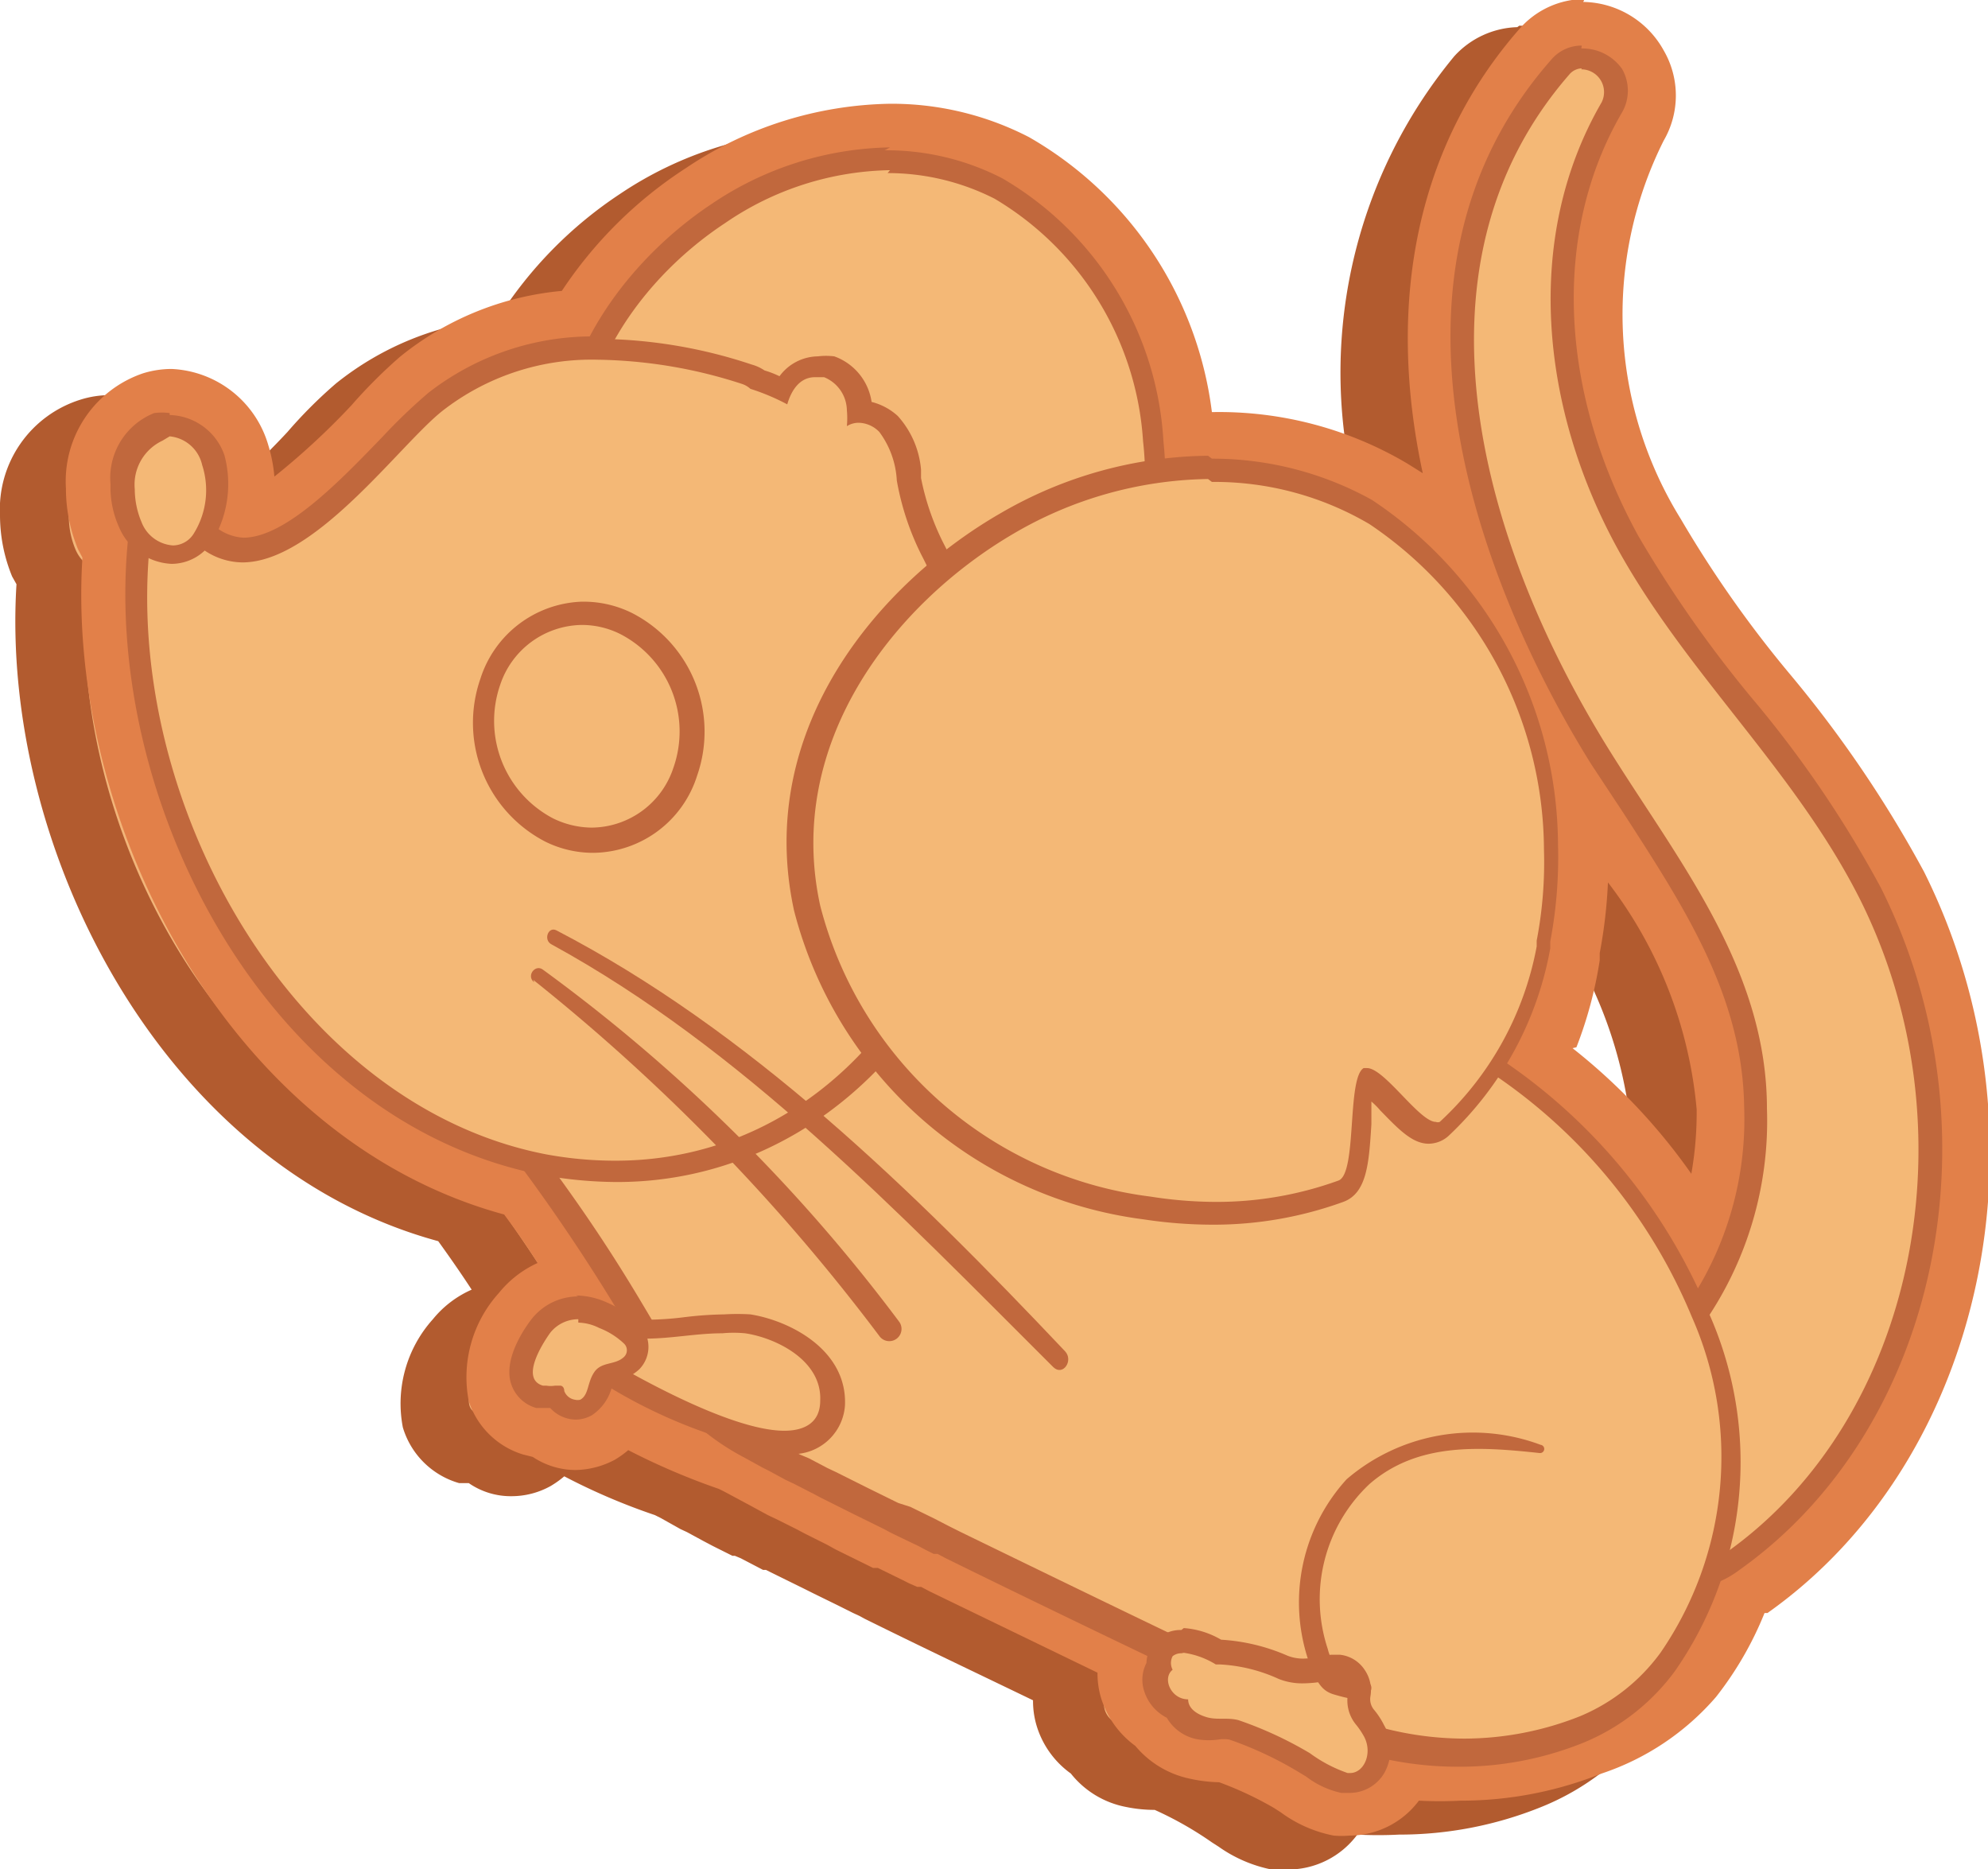 <svg xmlns="http://www.w3.org/2000/svg" width="41.01" height="38.55" viewBox="0 0 41.01 38.55">
  <g id="Layer_2" data-name="Layer 2">
    <g id="Layer_5" data-name="Layer 5">
      <g id="owl_food_2" data-name="owl_food 2">
        <g>
          <path d="M26.57,37.84l-.21,0a2.28,2.28,0,0,1-.83-.38l-.18-.11A7.31,7.31,0,0,0,24,36.71h-.16a1.83,1.83,0,0,1-.44,0,1.15,1.15,0,0,1-.79-.51,1.18,1.18,0,0,1-.53-.67,1,1,0,0,1,0-.7v0c-1.32-.63-2.71-1.3-4-1.93l-2.73-1.35-1-.5L14,30.72l-.17-.1a13.79,13.79,0,0,1-2.36-1.05,1,1,0,0,1-.43.48.93.93,0,0,1-.46.12.87.87,0,0,1-.61-.24,1.1,1.1,0,0,1-.27,0A1,1,0,0,1,9,29.22a2,2,0,0,1,.49-1.56,1.45,1.45,0,0,1,1.13-.54,1.32,1.32,0,0,1,.34,0c-.37-.59-.83-1.31-1.48-2.19C3.9,23.65.63,17.14,1.07,11.87a1.2,1.2,0,0,1-.16-.27,2.4,2.4,0,0,1-.19-1A1.66,1.66,0,0,1,1.79,8.94a1.32,1.32,0,0,1,.39-.06A1.48,1.48,0,0,1,3.54,10a2.46,2.46,0,0,1,0,1.42.51.51,0,0,0,.2,0c.78,0,1.93-1.21,2.7-2a11.61,11.61,0,0,1,1-.94,5.73,5.73,0,0,1,3.33-1.2,7.68,7.68,0,0,1,2.49-2.65A7,7,0,0,1,17,3.41,5.56,5.56,0,0,1,19.53,4,7,7,0,0,1,23,9.64s0,.11,0,.16c.22,0,.43,0,.65,0a6.94,6.94,0,0,1,3.61,1,7.45,7.45,0,0,1,2.2,2c-1.25-3.23-2-7.67,1.05-11.14a1,1,0,0,1,.8-.37,1.22,1.22,0,0,1,1,.62,1.16,1.16,0,0,1,0,1.14c-1.4,2.39-1.27,5.57.34,8.5A24,24,0,0,0,35,14.83a23.11,23.11,0,0,1,2.68,4c2.54,5.08,1.22,11.39-3,14.38l-.23.14a6.28,6.28,0,0,1-.94,1.78,4.6,4.6,0,0,1-2,1.56,7.29,7.29,0,0,1-2.67.52,7.66,7.66,0,0,1-1.26-.11.8.8,0,0,1-.11.25A1.07,1.07,0,0,1,26.57,37.84Zm3.66-15.45a11.76,11.76,0,0,1,3.55,4.08,7.14,7.14,0,0,0,.63-3c0-2.22-1.21-4-2.46-5.94-.21-.34-.43-.68-.65-1s-.28-.45-.45-.75a10.11,10.11,0,0,1,.36,2.34,9.19,9.19,0,0,1-.17,2l0,.14A8,8,0,0,1,30.23,22.39Z" fill="#f2b579"/>
          <path d="M31.3,2a.47.47,0,0,1,.42.68c-1.62,2.78-1.26,6.31.33,9.21,1.43,2.59,3.66,4.56,5,7.23,2.35,4.69,1.18,10.68-2.77,13.47a1.72,1.72,0,0,1-.4.21,6.18,6.18,0,0,1-.93,1.87A3.92,3.92,0,0,1,31.27,36h0a6.26,6.26,0,0,1-2.38.46,6.69,6.69,0,0,1-2.19-.38s0,0,0,.06a1.32,1.32,0,0,1,.16.25c.18.34,0,.74-.29.74h-.08a2.8,2.8,0,0,1-.79-.4A7.26,7.26,0,0,0,24.23,36c-.22-.07-.44,0-.65-.07s-.39-.18-.39-.36c-.36,0-.54-.45-.32-.62a.27.27,0,0,1,.05-.27.24.24,0,0,1,.18-.07,1.59,1.59,0,0,1,.66.25h0a2.39,2.39,0,0,1,.36,0c-1.75-.83-3.84-1.83-5.69-2.74h0l-.24-.12-.31-.15-.49-.24-.22-.11-.65-.32-.18-.09-.46-.23-.17-.09-.38-.2-.19-.09-.33-.17-.14-.08-.39-.21L14.1,30a14.06,14.06,0,0,1-2.8-1.3c-.14,0-.27.06-.35.19s-.11.48-.29.58a.23.23,0,0,1-.11,0c-.09,0-.17-.08-.22-.19s-.05-.11-.08-.11l-.11,0-.18,0-.08,0c-.48-.14,0-.88.15-1.08a.74.74,0,0,1,.58-.28,1,1,0,0,1,.43.1l.23.12a2.69,2.69,0,0,0,.74.1l.36,0a39,39,0,0,0-2.48-3.81c-5.15-1-8.67-7.28-8.08-12.66,0,0,0,0,0,0a.81.81,0,0,1-.25-.32,1.76,1.76,0,0,1-.14-.68,1,1,0,0,1,.57-1l.18,0a.76.76,0,0,1,.67.59,1.72,1.72,0,0,1-.2,1.37s0,0,0,0a1.4,1.4,0,0,0,1.1.56c1.49,0,3.22-2.4,4.11-3.11a5,5,0,0,1,3.23-1h.09a7.16,7.16,0,0,1,2.45-2.77A6.25,6.25,0,0,1,17,4.13a4.73,4.73,0,0,1,2.21.53,6.27,6.27,0,0,1,3.06,5,7,7,0,0,1,0,.92,7.85,7.85,0,0,1,1.37-.13,6.31,6.31,0,0,1,3.25.88,8.12,8.12,0,0,1,3.6,6.71A8.43,8.43,0,0,1,30.34,20l0,.12a6.89,6.89,0,0,1-1,2.53,11.08,11.08,0,0,1,4.32,5.14c0,.1.07.2.1.3a7.48,7.48,0,0,0,1.44-4.62c0-2.85-1.78-5-3.21-7.33-2.66-4.23-4.35-10-.87-14A.33.33,0,0,1,31.3,2m0-1.44A1.83,1.83,0,0,0,30,1.16a10.24,10.24,0,0,0-2,9.17l-.32-.2a7.71,7.71,0,0,0-4-1.07h0a7.62,7.62,0,0,0-3.77-5.68A6.29,6.29,0,0,0,17,2.69,7.69,7.69,0,0,0,12.79,4a8.57,8.57,0,0,0-2.52,2.57A6.18,6.18,0,0,0,6.93,7.91a9.55,9.55,0,0,0-1,1,16.31,16.31,0,0,1-1.55,1.46,3.19,3.19,0,0,0-.12-.63,2.18,2.18,0,0,0-2-1.59,2,2,0,0,0-.59.09A2.37,2.37,0,0,0,0,10.63a3.33,3.33,0,0,0,.25,1.26l.09.16c-.34,5.44,3,12,8.7,13.55q.39.54.69,1a2.14,2.14,0,0,0-.8.61,2.6,2.6,0,0,0-.62,2.23,1.7,1.7,0,0,0,1.16,1.15l.2,0a1.52,1.52,0,0,0,.88.27,1.66,1.66,0,0,0,.81-.21,2,2,0,0,0,.28-.2,13,13,0,0,0,1.87.8l.12.06.41.23.13.06.35.19.19.1.4.2.05,0,.12.05.46.24.06,0,.12.06.65.32.12.06.1.05.49.24.16.08.16.08.13.06.11.06h0c1.11.55,2.31,1.12,3.47,1.68a1.79,1.79,0,0,0,.07.51,1.88,1.88,0,0,0,.71,1,1.91,1.91,0,0,0,1.14.69,2.91,2.91,0,0,0,.59.06h0A7.25,7.25,0,0,1,25,38l.14.09a2.86,2.86,0,0,0,1.09.47l.33,0A1.78,1.78,0,0,0,28,37.84a8.38,8.38,0,0,0,.86,0,7.81,7.81,0,0,0,2.91-.56,5.25,5.25,0,0,0,2.31-1.79,7,7,0,0,0,1-1.74l.05,0c4.51-3.19,5.93-9.91,3.24-15.29a24.14,24.14,0,0,0-2.77-4.08,23,23,0,0,1-2.25-3.21A8,8,0,0,1,33,3.39a1.85,1.85,0,0,0,0-1.86,1.94,1.94,0,0,0-1.66-1Zm-.17,21.63a8.61,8.61,0,0,0,.59-1.82l0-.14a10.51,10.51,0,0,0,.17-1.47,9.05,9.05,0,0,1,1.77,4.69,7.2,7.2,0,0,1-.11,1.32,12.46,12.46,0,0,0-2.45-2.58Z" fill="#b25b2f"/>
        </g>
        <g>
          <path d="M27.89,37.28l-.21,0a2.15,2.15,0,0,1-.82-.37l-.18-.11a7,7,0,0,0-1.34-.62h-.16a1.83,1.83,0,0,1-.44,0,1.16,1.16,0,0,1-.79-.52,1.13,1.13,0,0,1-.53-.66,1,1,0,0,1,0-.7v0c-1.32-.63-2.71-1.3-4-1.93l-2-1-1.78-.91-.4-.22-.16-.09A13.58,13.58,0,0,1,12.76,29a1,1,0,0,1-.44.49.87.87,0,0,1-.45.12.92.92,0,0,1-.61-.24l-.27,0a1,1,0,0,1-.68-.67,2,2,0,0,1,.49-1.57,1.47,1.47,0,0,1,1.13-.53,2,2,0,0,1,.34,0c-.37-.58-.83-1.3-1.48-2.19C5.22,23.09,2,16.59,2.39,11.32A1.12,1.12,0,0,1,2.23,11a2.38,2.38,0,0,1-.19-1,1.67,1.67,0,0,1,1.07-1.7,1.32,1.32,0,0,1,.39-.06A1.48,1.48,0,0,1,4.86,9.41a2.49,2.49,0,0,1,0,1.43l.2,0c.78,0,1.93-1.21,2.7-2a9.11,9.11,0,0,1,1-.94A5.6,5.6,0,0,1,12,6.72a7.8,7.8,0,0,1,2.49-2.66,7,7,0,0,1,3.8-1.2,5.41,5.41,0,0,1,2.54.61A7,7,0,0,1,24.3,9.09a.92.92,0,0,0,0,.16c.22,0,.43,0,.65,0a7,7,0,0,1,3.61,1,7.48,7.48,0,0,1,2.2,2c-1.25-3.23-2-7.67,1.05-11.15a1.09,1.09,0,0,1,.8-.36,1.23,1.23,0,0,1,1,.61,1.11,1.11,0,0,1,0,1.14c-1.4,2.4-1.27,5.58.34,8.51a25.62,25.62,0,0,0,2.32,3.3,23,23,0,0,1,2.68,4c2.54,5.08,1.22,11.4-3,14.39l-.23.14a6.28,6.28,0,0,1-.94,1.78,4.57,4.57,0,0,1-2,1.55,7.09,7.09,0,0,1-2.67.52,7.66,7.66,0,0,1-1.26-.11.85.85,0,0,1-.11.26A1.06,1.06,0,0,1,27.89,37.28Zm3.66-15.44a11.77,11.77,0,0,1,3.55,4.08,7.17,7.17,0,0,0,.63-3c0-2.23-1.21-4-2.46-5.95-.22-.34-.44-.67-.65-1l-.45-.75a10,10,0,0,1,.36,2.33,9.33,9.33,0,0,1-.17,2l0,.14A7.81,7.81,0,0,1,31.55,21.84Z" fill="#f4b876"/>
          <path d="M32.62,1.43a.47.47,0,0,1,.42.68c-1.62,2.79-1.26,6.31.33,9.21,1.43,2.59,3.66,4.57,5,7.23,2.35,4.7,1.18,10.69-2.77,13.48a1.72,1.72,0,0,1-.4.21,6.18,6.18,0,0,1-.93,1.87,3.92,3.92,0,0,1-1.67,1.32h0a6.45,6.45,0,0,1-2.38.45A6.67,6.67,0,0,1,28,35.52s0,0,0,.06a1.67,1.67,0,0,1,.16.24c.18.34,0,.75-.29.75H27.8a2.92,2.92,0,0,1-.78-.41,7.85,7.85,0,0,0-1.47-.68c-.22-.06-.44,0-.65-.06s-.39-.18-.39-.37c-.36,0-.54-.44-.32-.61a.3.3,0,0,1,0-.28.28.28,0,0,1,.18-.06,1.71,1.71,0,0,1,.66.24h0a2.39,2.39,0,0,1,.36.05l-5.69-2.74h0l-.24-.12-.31-.16-.49-.24L18.53,31l-.65-.32-.18-.09-.46-.23-.17-.08-.38-.2L16.5,30l-.33-.17L16,29.75l-.39-.21-.22-.14a13.56,13.56,0,0,1-2.8-1.29.48.48,0,0,0-.35.19c-.11.17-.11.47-.29.57a.23.23,0,0,1-.11,0,.28.28,0,0,1-.22-.18c0-.08-.05-.11-.08-.11l-.11,0a.57.57,0,0,1-.18,0H11.2c-.48-.14,0-.88.15-1.09a.74.74,0,0,1,.58-.28,1,1,0,0,1,.43.11,1.76,1.76,0,0,1,.23.12,2.68,2.68,0,0,0,.74.09h.36a37.61,37.61,0,0,0-2.48-3.82C6.06,22.72,2.54,16.5,3.13,11.12c0,0,0,0,0,0a.89.89,0,0,1-.25-.32,1.76,1.76,0,0,1-.14-.68,1,1,0,0,1,.57-1L3.5,9a.76.76,0,0,1,.67.59A1.69,1.69,0,0,1,4,11l0,0a1.43,1.43,0,0,0,1.1.56c1.49,0,3.22-2.4,4.11-3.11a5,5,0,0,1,3.23-1.05h.09a7,7,0,0,1,2.45-2.77,6.18,6.18,0,0,1,3.4-1.09,4.86,4.86,0,0,1,2.21.53,6.28,6.28,0,0,1,3.06,5,7.22,7.22,0,0,1,0,.93A7,7,0,0,1,25,9.94a6.3,6.3,0,0,1,3.25.87,8.13,8.13,0,0,1,3.6,6.71,8.52,8.52,0,0,1-.15,1.88l0,.12a6.89,6.89,0,0,1-1.05,2.53,11,11,0,0,1,4.32,5.14c0,.09.07.2.1.29a7.47,7.47,0,0,0,1.44-4.61c0-2.85-1.78-5.05-3.21-7.33-2.66-4.24-4.35-10-.87-14a.35.35,0,0,1,.26-.13m0-1.43a1.79,1.79,0,0,0-1.34.61c-2.1,2.39-2.77,5.6-2,9.17l-.32-.2A7.62,7.62,0,0,0,25,8.5h0a7.62,7.62,0,0,0-3.77-5.67,6.17,6.17,0,0,0-2.87-.69,7.76,7.76,0,0,0-4.2,1.32A8.81,8.81,0,0,0,11.59,6,6.19,6.19,0,0,0,8.25,7.36a10.38,10.38,0,0,0-1,1A15.1,15.1,0,0,1,5.66,9.83a3.06,3.06,0,0,0-.12-.63,2.18,2.18,0,0,0-2-1.59,2,2,0,0,0-.59.09,2.35,2.35,0,0,0-1.59,2.37,3.29,3.29,0,0,0,.25,1.26l.09.17c-.34,5.44,3,12,8.7,13.55.26.35.49.68.69,1a2.19,2.19,0,0,0-.8.62,2.59,2.59,0,0,0-.62,2.23A1.7,1.7,0,0,0,10.79,30l.2.05a1.6,1.6,0,0,0,.88.27,1.78,1.78,0,0,0,.81-.21,2,2,0,0,0,.28-.2,14.21,14.21,0,0,0,1.87.8l.12.06.41.22.13.07.35.19.19.09.4.2.17.09.46.23.18.1.65.32.12.06.1,0,.49.24.16.08.16.07.08,0,.17.09h0l3.47,1.68a1.79,1.79,0,0,0,.07.51,1.92,1.92,0,0,0,.71,1,2,2,0,0,0,1.14.68,3.06,3.06,0,0,0,.59.07h0a7.18,7.18,0,0,1,1.13.53l.14.09a2.71,2.71,0,0,0,1.09.48,1.84,1.84,0,0,0,.33,0,1.79,1.79,0,0,0,1.43-.72,8.43,8.43,0,0,0,.86,0,7.81,7.81,0,0,0,2.91-.56A5.35,5.35,0,0,0,35.4,35a7.07,7.07,0,0,0,1-1.73l.06,0c4.5-3.18,5.92-9.9,3.23-15.29a24.54,24.54,0,0,0-2.77-4.08,23.55,23.55,0,0,1-2.25-3.2,8,8,0,0,1-.35-7.8,1.85,1.85,0,0,0,0-1.86,1.93,1.93,0,0,0-1.66-1Zm-.17,21.62A8.52,8.52,0,0,0,33,19.81l0-.15a10.2,10.2,0,0,0,.17-1.46A9,9,0,0,1,35,22.88a7.24,7.24,0,0,1-.11,1.33,12.26,12.26,0,0,0-2.45-2.59Z" fill="#e28049"/>
        </g>
        <g>
          <path d="M34.72,32.57A2,2,0,0,1,33,31.14a2.26,2.26,0,0,1,.64-2.56,7,7,0,0,0,2.57-5.71c0-2.36-1.29-4.31-2.53-6.2l-.64-1c-1.31-2.08-5.25-9.27-.85-14.26a.6.6,0,0,1,.44-.21.73.73,0,0,1,.62.38.61.61,0,0,1,0,.66c-1.48,2.55-1.35,5.9.34,9a25.63,25.63,0,0,0,2.36,3.36,23.44,23.44,0,0,1,2.64,3.88c2.43,4.87,1.18,10.92-2.85,13.78a1.82,1.82,0,0,1-1,.34Z" fill="#f4b876"/>
          <path d="M32.62,1.43a.47.47,0,0,1,.42.68c-1.62,2.79-1.26,6.31.33,9.21,1.43,2.59,3.66,4.57,5,7.23,2.35,4.7,1.18,10.69-2.77,13.48a1.5,1.5,0,0,1-.87.3c-1.41,0-2.35-2.43-.94-3.56a7.32,7.32,0,0,0,2.66-5.9c0-2.85-1.78-5.05-3.21-7.33-2.66-4.24-4.35-10-.87-14a.35.35,0,0,1,.26-.13m0-.47a.82.82,0,0,0-.62.28c-4.51,5.11-.51,12.43.82,14.55l.66,1c1.26,1.95,2.46,3.78,2.49,6.07a6.82,6.82,0,0,1-2.49,5.52,2.49,2.49,0,0,0-.71,2.83,2.18,2.18,0,0,0,1.95,1.59,1.94,1.94,0,0,0,1.14-.39c4.13-2.92,5.42-9.1,2.93-14.08a23,23,0,0,0-2.66-3.91,25,25,0,0,1-2.34-3.34c-1.65-3-1.78-6.27-.34-8.74a.9.9,0,0,0,0-.9A1,1,0,0,0,32.62,1Z" fill="#c1683d"/>
        </g>
        <g>
          <g>
            <path d="M30.18,36.14a7,7,0,0,1-3-.69c-1.95-.93-4.95-2.36-7.49-3.6L17,30.51,15.92,30l-.4-.21a4.94,4.94,0,0,1-1.24-.93,8.36,8.36,0,0,1-1-1.51,37.11,37.11,0,0,0-3.12-4.56.94.94,0,0,1-.19-.84c.19-.75,1.24-1.3,1.86-1.56a6.79,6.79,0,0,1,1.48-.45,4,4,0,0,1,.59,0h.2a5.42,5.42,0,0,1,.78.09,14.75,14.75,0,0,1,1.63.43,12.33,12.33,0,0,0,2,.48l.37,0h.32a19.08,19.08,0,0,0,2.41-.36A19.33,19.33,0,0,1,24,20.17l.88,0a10.27,10.27,0,0,1,3.91.72,11.4,11.4,0,0,1,6.31,6.24,7.34,7.34,0,0,1-.67,7.15,4.2,4.2,0,0,1-1.77,1.4,6.62,6.62,0,0,1-2.5.49Z" fill="#f4b876"/>
            <path d="M13.87,20.1h.25a5.4,5.4,0,0,1,.69.08l.08,0c1.19.23,2.38.76,3.58.89h.05l.35,0h.42c1.6-.12,3.14-.62,4.75-.72.29,0,.57,0,.86,0a10.1,10.1,0,0,1,3.82.7,11.22,11.22,0,0,1,6.18,6.11,7.13,7.13,0,0,1-.64,6.92,3.92,3.92,0,0,1-1.67,1.32h0a6.5,6.5,0,0,1-2.38.46,6.68,6.68,0,0,1-2.9-.67c-2-.92-4.94-2.35-7.49-3.59h0l-.24-.12-.31-.16-.49-.24L18.53,31l-.65-.32-.18-.09-.46-.23-.17-.08-.38-.2L16.5,30l-.33-.17L16,29.75l-.39-.21a4.43,4.43,0,0,1-1.19-.89c-.88-.94-1.2-2.31-4.13-6-.6-.76.45-1.55,1.57-2a6.25,6.25,0,0,1,1.43-.43,3.39,3.39,0,0,1,.55,0m0-.48a4.21,4.21,0,0,0-.62.05,6.34,6.34,0,0,0-1.55.46c-.65.28-1.78.87-2,1.72a1.19,1.19,0,0,0,.24,1,38.76,38.76,0,0,1,3.11,4.53,8.16,8.16,0,0,0,1,1.55,5,5,0,0,0,1.31,1l.4.22.12.06.35.19.19.09.39.2.17.09.46.23.18.09.65.32.11.06.1.05.5.24.15.08.16.08.08,0,.17.09h0c2.52,1.24,5.46,2.64,7.48,3.6a7.16,7.16,0,0,0,3.1.7,6.81,6.81,0,0,0,2.56-.49,4.43,4.43,0,0,0,1.9-1.48,7.54,7.54,0,0,0,.7-7.39,11.67,11.67,0,0,0-6.44-6.37,10.55,10.55,0,0,0-4-.74c-.3,0-.59,0-.89,0a18,18,0,0,0-2.46.37,18.55,18.55,0,0,1-2.3.35h-.68a12.09,12.09,0,0,1-2-.48A14,14,0,0,0,15,19.74l-.09,0c-.24,0-.48-.07-.74-.09h-.28Z" fill="#c1683d"/>
          </g>
          <g>
            <path d="M27.76,36.79a1.8,1.8,0,0,1-.64-.3l-.21-.13a8.07,8.07,0,0,0-1.43-.66,1.29,1.29,0,0,0-.29,0,1.42,1.42,0,0,1-.35,0,.66.66,0,0,1-.54-.4.7.7,0,0,1-.42-.45.5.5,0,0,1,.06-.43.51.51,0,0,1,.13-.38.48.48,0,0,1,.35-.13,1.62,1.62,0,0,1,.71.24h0a3.48,3.48,0,0,1,1.31.32,1.12,1.12,0,0,0,.42.07,3.09,3.09,0,0,0,.62-.09h.14a.57.57,0,0,1,.36.21.5.5,0,0,1,.07.38.59.59,0,0,0,.12.46,1.54,1.54,0,0,1,.19.28.81.81,0,0,1,0,.8.57.57,0,0,1-.51.29Z" fill="#f4b876"/>
            <path d="M24.42,34.09a1.71,1.71,0,0,1,.66.24h.08a3.31,3.31,0,0,1,1.22.3,1.31,1.31,0,0,0,.51.09,2.66,2.66,0,0,0,.68-.1h0a.25.25,0,0,1,.24.3.78.78,0,0,0,.17.66,1.67,1.67,0,0,1,.16.24c.18.34,0,.75-.29.75H27.8a2.92,2.92,0,0,1-.78-.41,7.85,7.85,0,0,0-1.47-.68c-.22-.06-.44,0-.65-.06s-.39-.18-.39-.37c-.36,0-.54-.44-.32-.61a.3.3,0,0,1,0-.28.28.28,0,0,1,.18-.06m0-.48a.7.7,0,0,0-.72.68.75.75,0,0,0-.05.57.93.93,0,0,0,.47.56.92.92,0,0,0,.67.45,1.43,1.43,0,0,0,.39,0,.72.72,0,0,1,.23,0,7.53,7.53,0,0,1,1.38.64l.2.12a1.83,1.83,0,0,0,.73.34h.17a.83.83,0,0,0,.71-.4,1,1,0,0,0,0-1,1.6,1.6,0,0,0-.21-.32.34.34,0,0,1-.07-.27.74.74,0,0,0-.12-.55.7.7,0,0,0-.51-.31H27.6l-.15,0a2.52,2.52,0,0,1-.56.08.88.88,0,0,1-.33-.06,4,4,0,0,0-1.37-.33,1.77,1.77,0,0,0-.77-.24Z" fill="#c1683d"/>
          </g>
          <g>
            <g>
              <path d="M16.22,29.78A10.35,10.35,0,0,1,12.3,28.2a.41.41,0,0,1-.2-.33.49.49,0,0,1,.05-.27.4.4,0,0,1,.39-.34l.11,0a2.6,2.6,0,0,0,.71.09c.26,0,.51,0,.77-.05a7.36,7.36,0,0,1,.81-.06,2.92,2.92,0,0,1,.51,0c.73.11,1.8.65,1.75,1.64a.86.86,0,0,1-1,.84Z" fill="#f4b876"/>
              <path d="M12.54,27.5h0a2.63,2.63,0,0,0,.78.11c.53,0,1.05-.11,1.58-.11a2.49,2.49,0,0,1,.47,0c.62.09,1.59.55,1.55,1.39,0,.45-.32.62-.74.62-1.17,0-3.37-1.3-3.79-1.55a.21.21,0,0,1,0-.3c0-.11.06-.2.16-.2m0-.48a.63.63,0,0,0-.61.5.67.67,0,0,0-.07.37.68.68,0,0,0,.32.52,10.59,10.59,0,0,0,4,1.61A1.08,1.08,0,0,0,17.43,29c.06-1.15-1.13-1.76-1.95-1.89a4.41,4.41,0,0,0-.54,0,7.54,7.54,0,0,0-.84.06,6.42,6.42,0,0,1-.74.05,2.12,2.12,0,0,1-.64-.08.57.57,0,0,0-.18,0Z" fill="#c1683d"/>
            </g>
            <g>
              <path d="M11.87,29.14a.48.48,0,0,1-.41-.26l-.18,0-.15,0a.53.53,0,0,1-.36-.35c-.14-.47.39-1.11.39-1.12a1,1,0,0,1,.77-.36,1.23,1.23,0,0,1,.52.12,1.64,1.64,0,0,1,.6.39.41.41,0,0,1,0,.6.83.83,0,0,1-.39.19c-.11,0-.16,0-.18.08a.61.61,0,0,0-.07.18.72.72,0,0,1-.31.47.43.43,0,0,1-.22.06Z" fill="#f4b876"/>
              <path d="M11.93,27.28a1,1,0,0,1,.43.11,1.56,1.56,0,0,1,.51.32.19.19,0,0,1,0,.28c-.18.17-.46.09-.61.31s-.11.47-.29.57a.23.23,0,0,1-.11,0,.28.28,0,0,1-.22-.18c0-.08-.05-.11-.08-.11l-.11,0a.57.57,0,0,1-.18,0H11.2c-.48-.14,0-.88.15-1.09a.74.74,0,0,1,.58-.28m0-.47a1.22,1.22,0,0,0-.95.45s-.62.75-.44,1.34a.76.76,0,0,0,.52.51l.22,0h.07a.72.72,0,0,0,.52.24.69.69,0,0,0,.34-.09,1,1,0,0,0,.42-.61s0-.06,0-.09h.06a1,1,0,0,0,.5-.25.66.66,0,0,0,0-.92,2.15,2.15,0,0,0-.68-.46,1.6,1.6,0,0,0-.63-.14Z" fill="#c1683d"/>
            </g>
          </g>
        </g>
        <g>
          <g>
            <path d="M18.24,15.42c-.21,0-.43,0-.64,0a6.4,6.4,0,0,1-5.72-4.5C11.1,8.08,13,5.67,14.77,4.46a6.5,6.5,0,0,1,3.54-1.13,5,5,0,0,1,2.32.56,6.5,6.5,0,0,1,3.19,5.23,7,7,0,0,1,0,1.52l0,.11a5.47,5.47,0,0,1-1.42,3,.47.47,0,0,1-.25.11h0c-.21,0-.41-.18-.71-.46a4.38,4.38,0,0,0-.34-.29,4.16,4.16,0,0,0,0,.63c0,.57,0,1-.31,1.15A6.08,6.08,0,0,1,18.24,15.42Z" fill="#f4b876"/>
            <path d="M18.31,3.57a4.86,4.86,0,0,1,2.21.53,6.28,6.28,0,0,1,3.06,5,6.59,6.59,0,0,1,0,1.47s0,.06,0,.09a5.28,5.28,0,0,1-1.36,2.92.11.11,0,0,1-.08,0c-.26,0-.84-.8-1.12-.8l-.07,0c-.26.18,0,1.7-.29,1.83a5.87,5.87,0,0,1-2.37.48c-.21,0-.41,0-.62,0a6.17,6.17,0,0,1-5.51-4.32c-.72-2.59.93-4.94,2.8-6.17a6.18,6.18,0,0,1,3.4-1.09m0-.47a6.76,6.76,0,0,0-3.67,1.16c-1.89,1.25-3.81,3.76-3,6.7a6.64,6.64,0,0,0,5.93,4.67l.66,0a6.37,6.37,0,0,0,2.56-.52c.43-.19.44-.73.44-1.36a.76.76,0,0,0,0-.15,1.31,1.31,0,0,0,.84.49.59.59,0,0,0,.42-.17A5.73,5.73,0,0,0,24,10.78l0-.11a7.5,7.5,0,0,0,0-1.57,6.72,6.72,0,0,0-3.32-5.42,5.21,5.21,0,0,0-2.43-.58Z" fill="#c1683d"/>
          </g>
          <g>
            <g>
              <g>
                <path d="M12.73,24.17A7.49,7.49,0,0,1,11.25,24C5.77,23,2.32,16.34,2.89,11.09a.63.63,0,0,1,.62-.57.68.68,0,0,1,.53.27,1.23,1.23,0,0,0,1,.57c1,0,2.17-1.25,3-2.17A12.22,12.22,0,0,1,9,8.29a5.25,5.25,0,0,1,3.38-1.11,10.36,10.36,0,0,1,3,.51.94.94,0,0,1,.22.12,3.59,3.59,0,0,1,.51.2.78.78,0,0,1,.7-.47.82.82,0,0,1,.26,0,1,1,0,0,1,.64.89v0h0a.84.84,0,0,1,.58.25,1.6,1.6,0,0,1,.4,1l0,.17a5.64,5.64,0,0,0,.51,1.42,9.76,9.76,0,0,1,1.09,4.62c-.09,4.62-3.43,8.23-7.6,8.23Z" fill="#f4b876"/>
                <path d="M12.37,7.42a10,10,0,0,1,2.94.5.48.48,0,0,1,.17.1,4.55,4.55,0,0,1,.76.32c.09-.31.27-.56.57-.56l.19,0a.75.75,0,0,1,.47.68,1.82,1.82,0,0,1,0,.33.45.45,0,0,1,.25-.07.61.61,0,0,1,.42.19,1.84,1.84,0,0,1,.36,1h0A5.57,5.57,0,0,0,19,11.43a9.41,9.41,0,0,1,1.06,4.51c-.09,4.26-3.13,8-7.36,8a7.84,7.84,0,0,1-1.43-.13c-5.2-1-8.76-7.27-8.17-12.68a.38.38,0,0,1,.38-.36.42.42,0,0,1,.34.17A1.42,1.42,0,0,0,5,11.6c1.5,0,3.23-2.41,4.12-3.12a5,5,0,0,1,3.23-1.06m0-.48A5.51,5.51,0,0,0,8.84,8.1,11.45,11.45,0,0,0,7.9,9c-.85.88-2,2.09-2.88,2.09a1,1,0,0,1-.79-.47.89.89,0,0,0-.72-.37.86.86,0,0,0-.86.79c-.58,5.35,2.79,12.09,8.56,13.2a8.77,8.77,0,0,0,1.52.14c4.3,0,7.74-3.72,7.84-8.46a10,10,0,0,0-1.12-4.74A5.21,5.21,0,0,1,19,9.86l0-.17a1.89,1.89,0,0,0-.48-1.11,1.25,1.25,0,0,0-.54-.29,1.18,1.18,0,0,0-.77-.94,1.4,1.4,0,0,0-.34,0,1,1,0,0,0-.79.41,2,2,0,0,0-.31-.12.88.88,0,0,0-.26-.12,10.22,10.22,0,0,0-3.08-.53Z" fill="#c1683d"/>
              </g>
              <g>
                <path d="M3.54,11.48a1,1,0,0,1-.87-.63,2,2,0,0,1-.16-.77,1.23,1.23,0,0,1,.74-1.24.69.69,0,0,1,.25,0,1,1,0,0,1,.9.76,2,2,0,0,1-.23,1.57.78.78,0,0,1-.63.35Z" fill="#f4b876"/>
                <path d="M3.5,9a.76.76,0,0,1,.67.59A1.69,1.69,0,0,1,4,11a.51.51,0,0,1-.43.25.75.75,0,0,1-.65-.48,1.76,1.76,0,0,1-.14-.68,1,1,0,0,1,.57-1L3.5,9m0-.48a1.19,1.19,0,0,0-.32,0,1.44,1.44,0,0,0-.9,1.47,2,2,0,0,0,.17.87,1.24,1.24,0,0,0,1.09.77,1,1,0,0,0,.83-.45,2.29,2.29,0,0,0,.26-1.79A1.23,1.23,0,0,0,3.5,8.56Z" fill="#c1683d"/>
              </g>
            </g>
            <g>
              <g>
                <path d="M11.38,19.48c3.93,2.15,7.12,5.5,10.35,8.72.2.19.42-.14.24-.33-3.16-3.34-6.51-6.61-10.49-8.68-.17-.09-.28.2-.1.29Z" fill="#c1683d"/>
                <path d="M11,20.21a40.56,40.56,0,0,1,7.15,7.36.25.25,0,1,0,.39-.32A34.64,34.64,0,0,0,11.2,20c-.16-.12-.35.13-.18.26Z" fill="#c1683d"/>
              </g>
              <g>
                <path d="M12.25,17.31a2.06,2.06,0,0,1-.9-.22A2.5,2.5,0,0,1,10.14,14a2,2,0,0,1,2.8-1.17,2.52,2.52,0,0,1,1.22,3.06A2.05,2.05,0,0,1,12.25,17.31Z" fill="#f4b876"/>
                <path d="M12,12.89a1.77,1.77,0,0,1,.8.19,2.26,2.26,0,0,1,1.09,2.76,1.79,1.79,0,0,1-1.68,1.23,1.84,1.84,0,0,1-.8-.19,2.27,2.27,0,0,1-1.09-2.76A1.8,1.8,0,0,1,12,12.89m0-.48h0A2.28,2.28,0,0,0,9.91,14a2.76,2.76,0,0,0,1.34,3.36,2.22,2.22,0,0,0,1,.23A2.27,2.27,0,0,0,14.38,16a2.75,2.75,0,0,0-1.33-3.35,2.24,2.24,0,0,0-1-.24Z" fill="#c1683d"/>
              </g>
            </g>
          </g>
          <g>
            <path d="M25,25.08A9,9,0,0,1,23.67,25a8.29,8.29,0,0,1-7-6.18c-.8-3.64,1.73-6.55,4.15-7.94A8.44,8.44,0,0,1,25,9.7a6.44,6.44,0,0,1,3.38.91,8.32,8.32,0,0,1,3.72,6.91,9,9,0,0,1-.16,1.92l0,.13a6.86,6.86,0,0,1-2,3.74.49.49,0,0,1-.25.1c-.26,0-.5-.23-.87-.62-.17-.17-.45-.47-.56-.49s0,.61-.06.94c-.05.7-.09,1.26-.43,1.39A7.61,7.61,0,0,1,25,25.08Z" fill="#f4b876"/>
            <path d="M25,9.94a6.3,6.3,0,0,1,3.25.87,8.13,8.13,0,0,1,3.6,6.71,8.52,8.52,0,0,1-.15,1.88l0,.12a6.55,6.55,0,0,1-2,3.62.11.11,0,0,1-.08,0c-.34,0-1.06-1.11-1.42-1.11l-.07,0c-.35.21-.13,2.18-.52,2.32a7.37,7.37,0,0,1-2.54.44,8.75,8.75,0,0,1-1.34-.11,8.07,8.07,0,0,1-6.81-6c-.74-3.38,1.55-6.25,4-7.68a8.15,8.15,0,0,1,4-1.12m0-.48a8.68,8.68,0,0,0-4.27,1.18c-2.49,1.43-5.09,4.43-4.27,8.2a8.57,8.57,0,0,0,7.21,6.37,9.57,9.57,0,0,0,1.41.11,7.84,7.84,0,0,0,2.71-.47c.49-.18.53-.8.58-1.6,0-.13,0-.31,0-.47a1.53,1.53,0,0,1,.18.18c.37.38.66.69,1,.69a.62.62,0,0,0,.41-.16,7,7,0,0,0,2.1-3.87l0-.14a9.3,9.3,0,0,0,.16-2,8.59,8.59,0,0,0-3.84-7.11A6.79,6.79,0,0,0,25,9.46Z" fill="#c1683d"/>
          </g>
        </g>
        <path d="M31.78,29.8a4,4,0,0,0-4,.71,3.77,3.77,0,0,0-.69,4c.12.25.22.38.43.44s.6.18.72,0,0-.27-.11-.28h0a.86.86,0,0,1-.74-.66,3.26,3.26,0,0,1,.86-3.4c1-.87,2.29-.77,3.51-.64A.07.07,0,0,0,31.78,29.8Z" fill="#c1683d"/>
      </g>
    </g>
  </g>
</svg>
